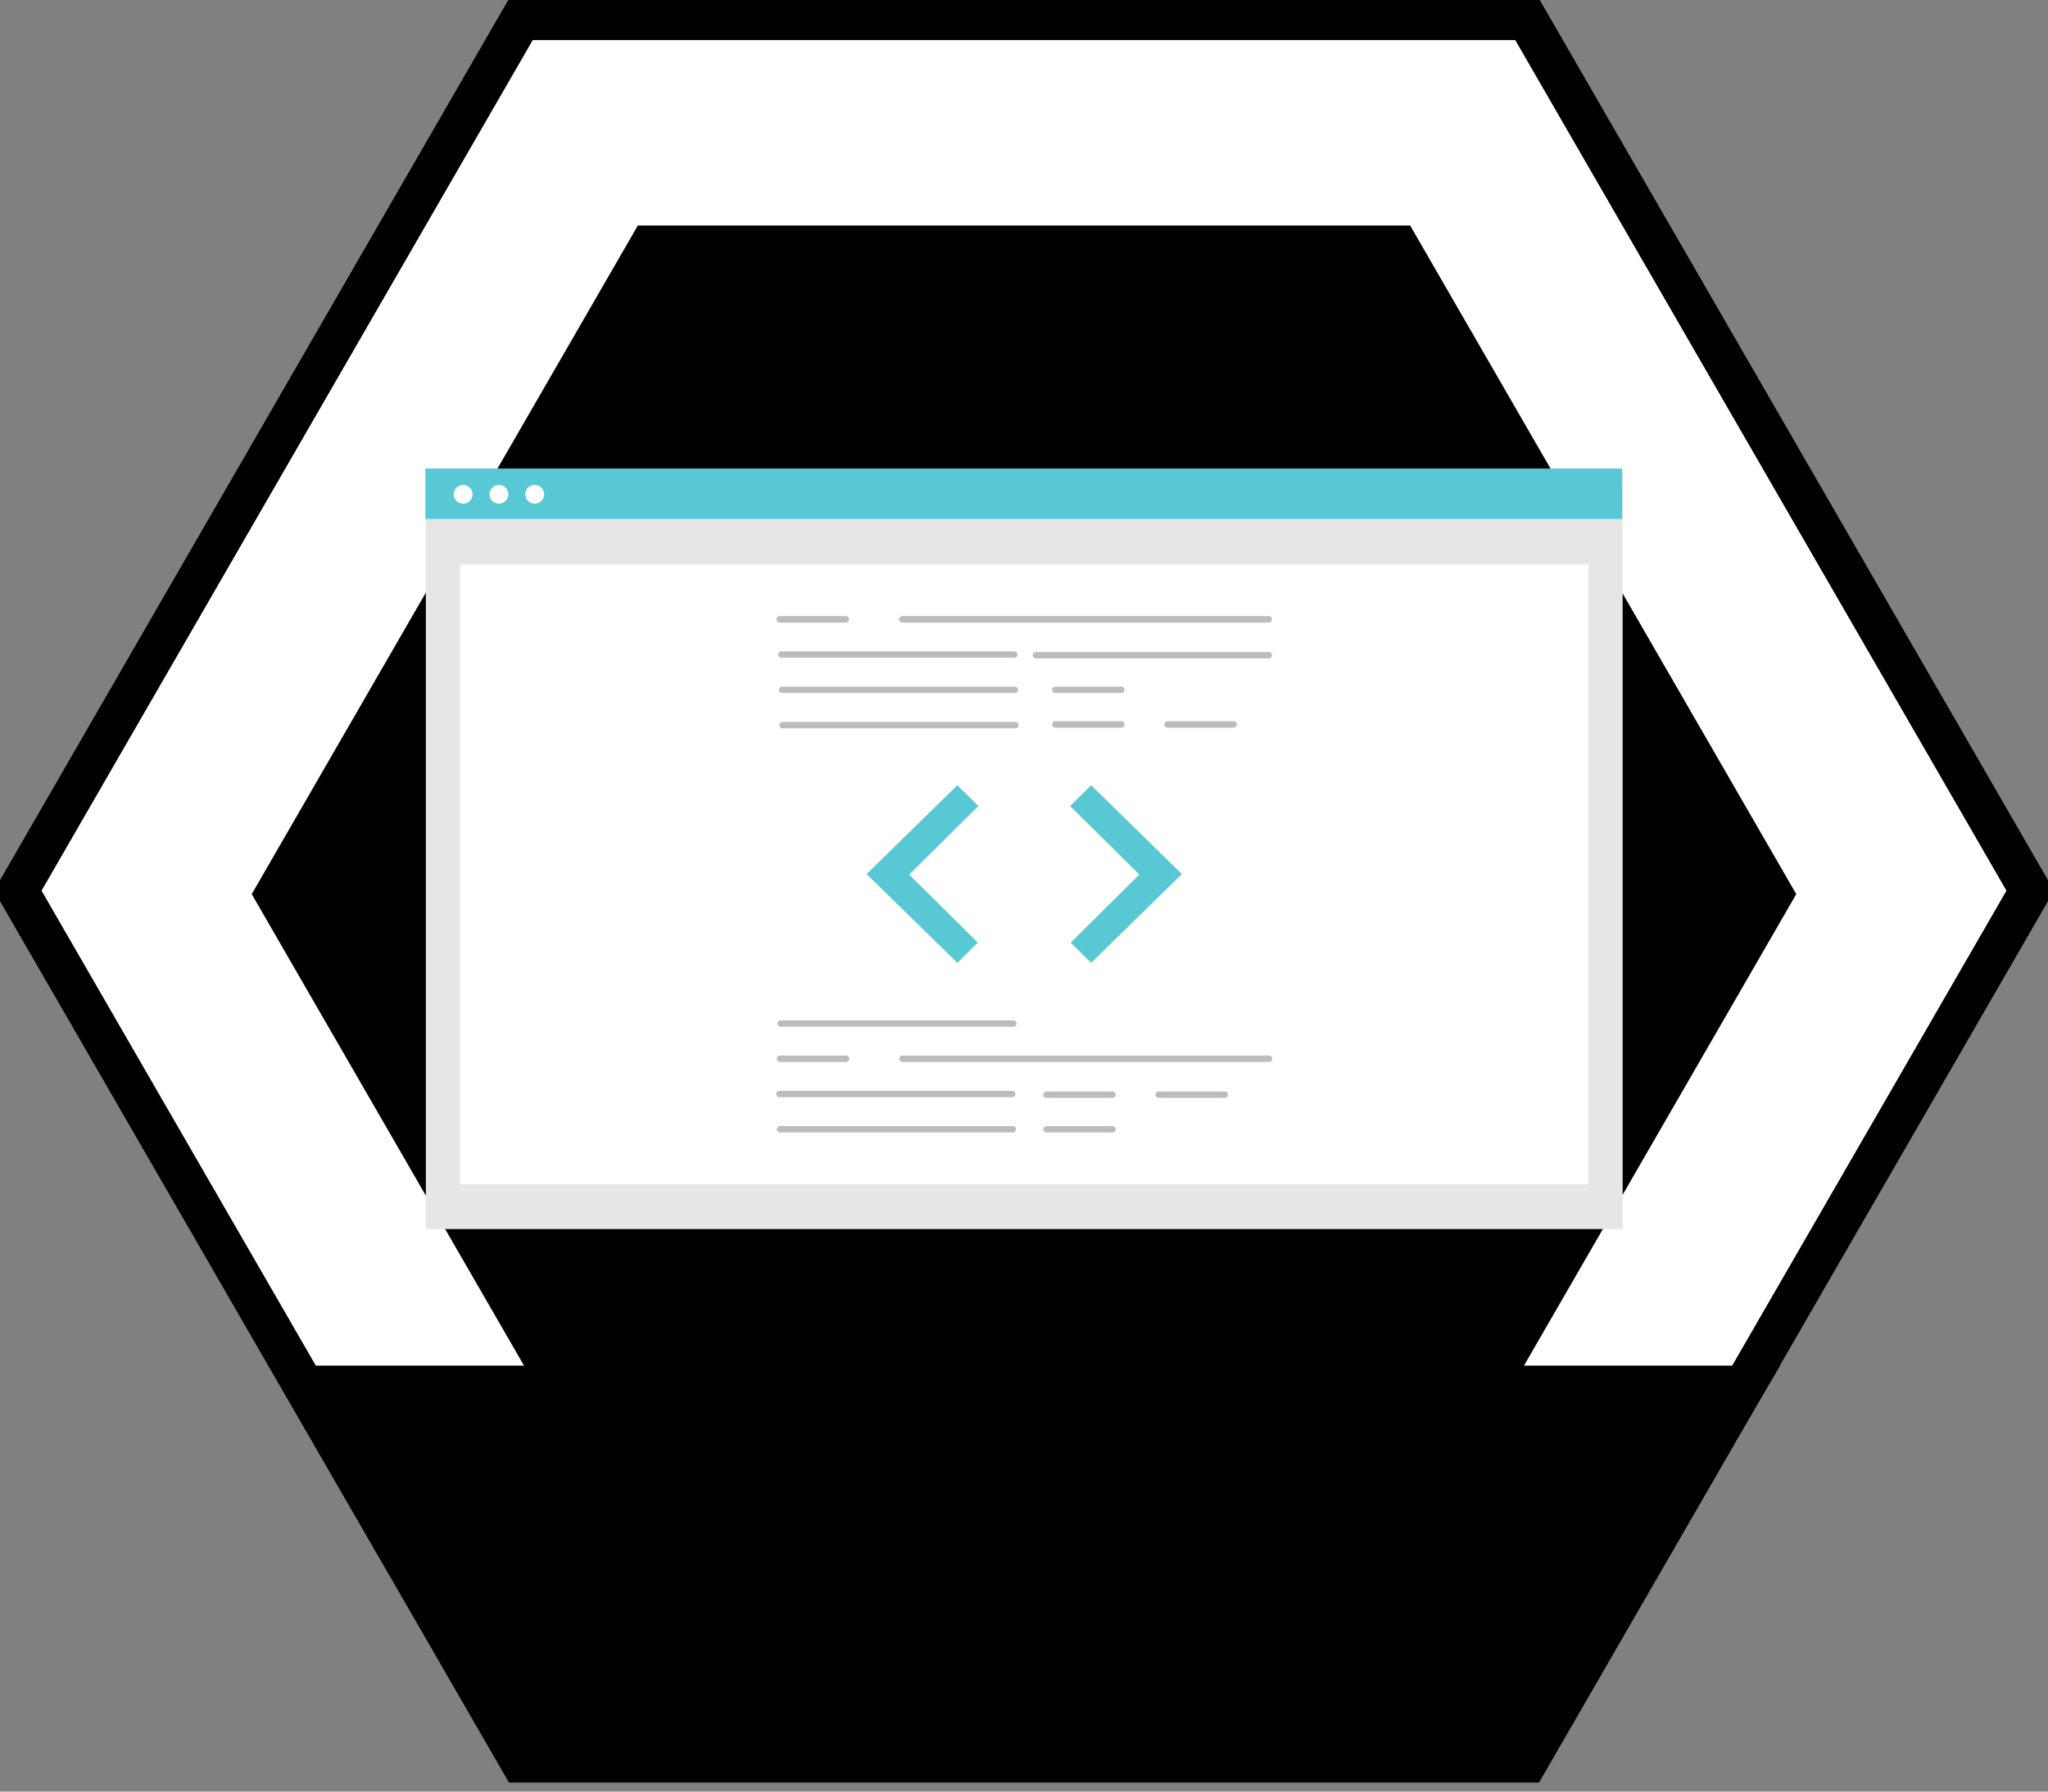 <svg class="badge brasiljs" width="400" height="350" viewBox="0 0 400 350" fill="none" xmlns="http://www.w3.org/2000/svg">

	<rect x="0" y="0" width="400" height="350" fill="#808080" stroke="none"/>

	<!-- BADGE BORDER -->
  <path class="badge__border--hidden" fill="#FFFFFF" d="M298.268 3.795L396.536 174L298.268 344.205L101.732 344.205L3.464 174L101.732 3.795L298.268 3.795Z" stroke="currentColor" stroke-width="8" />
  <path class="badge__border" d="M298.268 3.795L396.536 174L298.268 344.205L101.732 344.205L3.464 174L101.732 3.795L298.268 3.795Z" stroke="currentColor" stroke-width="8" />

  <!-- BADGE BG -->
  <path class="badge__bg" d="M124.583 305.3H275.416L350.833 174.674L275.417 44.049H124.583L49.166 174.674L124.583 305.3Z" fill="currentColor"/>

  <!-- BADGE LABEL -->
  <path class="badge__label-bg" d="M53.575 266.78H347.689L299.581 347.689H100.589L53.575 266.78Z" fill="currentColor"/>
	

	<!-- PAGE BORDER -->
	<path d="M316.923 91.663H83.177V240.105H316.923V91.663Z" fill="#E6E6E6"/>
	<path d="M310.239 110.281H89.861V231.323H310.239V110.281Z" fill="white"/>
	<path d="M316.823 91.531H83.077V101.378H316.823V91.531Z" fill="#58C9D4"/>

	<!-- DOTS -->
	<path d="M90.456 98.391C91.473 98.391 92.297 97.573 92.297 96.566C92.297 95.558 91.473 94.74 90.456 94.74C89.44 94.74 88.616 95.558 88.616 96.566C88.616 97.573 89.44 98.391 90.456 98.391Z" fill="white"/>
	<path d="M97.442 98.391C98.459 98.391 99.283 97.573 99.283 96.566C99.283 95.558 98.459 94.74 97.442 94.74C96.426 94.74 95.602 95.558 95.602 96.566C95.602 97.573 96.426 98.391 97.442 98.391Z" fill="white"/>
	<path d="M104.429 98.391C105.445 98.391 106.269 97.573 106.269 96.566C106.269 95.558 105.445 94.74 104.429 94.74C103.412 94.74 102.588 95.558 102.588 96.566C102.588 97.573 103.412 98.391 104.429 98.391Z" fill="white"/>
	
	<!-- CONTENT -->
	<g class="content">
		<!-- FIRST LINE -->
		<path d="M165.283 121.618H152.218C152.065 121.598 151.924 121.524 151.822 121.409C151.72 121.293 151.664 121.145 151.664 120.992C151.664 120.839 151.72 120.691 151.822 120.576C151.924 120.461 152.065 120.386 152.218 120.366H165.283C165.436 120.386 165.577 120.461 165.679 120.576C165.78 120.691 165.837 120.839 165.837 120.992C165.837 121.145 165.78 121.293 165.679 121.409C165.577 121.524 165.436 121.598 165.283 121.618Z" fill="#BABCBF"/>
		<path d="M247.882 121.618H176.134C175.981 121.598 175.84 121.524 175.738 121.409C175.636 121.293 175.58 121.145 175.58 120.992C175.58 120.839 175.636 120.691 175.738 120.576C175.84 120.461 175.981 120.386 176.134 120.366H247.882C248.035 120.386 248.176 120.461 248.277 120.576C248.379 120.691 248.435 120.839 248.435 120.992C248.435 121.145 248.379 121.293 248.277 121.409C248.176 121.524 248.035 121.598 247.882 121.618Z" fill="#BABCBF"/>
		
		<!-- SECOND LINE -->
		<path d="M198.168 128.505H152.55C152.397 128.485 152.256 128.41 152.154 128.295C152.052 128.18 151.996 128.032 151.996 127.879C151.996 127.726 152.052 127.578 152.154 127.462C152.256 127.347 152.397 127.273 152.55 127.253H198.168C198.321 127.273 198.461 127.347 198.563 127.462C198.665 127.578 198.721 127.726 198.721 127.879C198.721 128.032 198.665 128.18 198.563 128.295C198.461 128.41 198.321 128.485 198.168 128.505Z" fill="#BABCBF"/>
		<path d="M247.882 128.63H202.264C202.111 128.61 201.97 128.535 201.869 128.42C201.767 128.305 201.711 128.157 201.711 128.004C201.711 127.851 201.767 127.703 201.869 127.588C201.97 127.472 202.111 127.398 202.264 127.378H247.882C248.035 127.398 248.176 127.472 248.277 127.588C248.379 127.703 248.435 127.851 248.435 128.004C248.435 128.157 248.379 128.305 248.277 128.42C248.176 128.535 248.035 128.61 247.882 128.63H247.882Z" fill="#BABCBF"/>
		
		<!-- THIRD LINE -->
		<path d="M198.278 135.391H152.661C152.507 135.371 152.367 135.297 152.265 135.182C152.163 135.066 152.107 134.919 152.107 134.765C152.107 134.612 152.163 134.464 152.265 134.349C152.367 134.234 152.507 134.159 152.661 134.139H198.278C198.431 134.159 198.572 134.234 198.674 134.349C198.776 134.464 198.832 134.612 198.832 134.765C198.832 134.919 198.776 135.066 198.674 135.182C198.572 135.297 198.431 135.371 198.278 135.391Z" fill="#BABCBF"/>
		<path d="M219.094 135.391H206.029C205.876 135.371 205.735 135.297 205.633 135.182C205.531 135.066 205.475 134.919 205.475 134.765C205.475 134.612 205.531 134.464 205.633 134.349C205.735 134.234 205.876 134.159 206.029 134.139H219.094C219.247 134.159 219.388 134.234 219.49 134.349C219.591 134.464 219.648 134.612 219.648 134.765C219.648 134.919 219.591 135.066 219.49 135.182C219.388 135.297 219.247 135.371 219.094 135.391Z" fill="#BABCBF"/>
		
		<!-- FOURTH LINE -->
		<path d="M198.389 142.278H152.771C152.618 142.258 152.478 142.183 152.376 142.068C152.274 141.953 152.218 141.805 152.218 141.652C152.218 141.499 152.274 141.351 152.376 141.236C152.478 141.12 152.618 141.046 152.771 141.026H198.389C198.542 141.046 198.683 141.12 198.785 141.236C198.886 141.351 198.943 141.499 198.943 141.652C198.943 141.805 198.886 141.953 198.785 142.068C198.683 142.183 198.542 142.258 198.389 142.278Z" fill="#BABCBF"/>
		<path d="M219.094 142.153H206.029C205.876 142.133 205.735 142.058 205.633 141.943C205.531 141.828 205.475 141.68 205.475 141.527C205.475 141.374 205.531 141.226 205.633 141.11C205.735 140.995 205.876 140.921 206.029 140.901H219.094C219.247 140.921 219.388 140.995 219.49 141.11C219.591 141.226 219.648 141.374 219.648 141.527C219.648 141.68 219.591 141.828 219.49 141.943C219.388 142.058 219.247 142.133 219.094 142.153Z" fill="#BABCBF"/>
		<path d="M241.017 142.153H227.952C227.799 142.133 227.658 142.058 227.556 141.943C227.454 141.828 227.398 141.68 227.398 141.527C227.398 141.374 227.454 141.226 227.556 141.11C227.658 140.995 227.799 140.921 227.952 140.901H241.017C241.17 140.921 241.311 140.995 241.413 141.11C241.514 141.226 241.571 141.374 241.571 141.527C241.571 141.68 241.514 141.828 241.413 141.943C241.311 142.058 241.17 142.133 241.017 142.153Z" fill="#BABCBF"/>
		
		<!-- TAG LINE -->
		<g class="tag left">
			<path d="M186.985 153.402L169.269 170.749L186.985 188.096L190.971 184.144L177.573 170.859L191.081 157.464L186.985 153.402Z" fill="#E6E6E6"/>
			<path d="M213.115 153.402L230.83 170.749L213.115 188.096L209.129 184.144L222.526 170.859L209.018 157.464L213.115 153.402Z" fill="#E6E6E6"/>
		</g>
		
		<g class="tag right">
			<path d="M186.985 153.402L169.269 170.749L186.985 188.096L190.971 184.144L177.573 170.859L191.081 157.464L186.985 153.402Z" fill="#58C9D4"/>
			<path d="M213.115 153.402L230.83 170.749L213.115 188.096L209.129 184.144L222.526 170.859L209.018 157.464L213.115 153.402Z" fill="#58C9D4"/>
		</g>
		<!-- FIFTH LINE -->
		<path d="M198.001 200.579H152.384C152.231 200.559 152.09 200.484 151.988 200.369C151.886 200.254 151.83 200.106 151.83 199.953C151.83 199.799 151.886 199.651 151.988 199.536C152.09 199.421 152.231 199.346 152.384 199.326H198.001C198.155 199.346 198.295 199.421 198.397 199.536C198.499 199.651 198.555 199.799 198.555 199.953C198.555 200.106 198.499 200.254 198.397 200.369C198.295 200.484 198.155 200.559 198.001 200.579H198.001Z" fill="#BABCBF"/>
		
		<!-- SIXTH LINE -->
		<path d="M165.338 207.465H152.273C152.12 207.445 151.979 207.371 151.877 207.255C151.776 207.14 151.719 206.992 151.719 206.839C151.719 206.686 151.776 206.538 151.877 206.423C151.979 206.308 152.12 206.233 152.273 206.213H165.338C165.491 206.233 165.632 206.308 165.734 206.423C165.836 206.538 165.892 206.686 165.892 206.839C165.892 206.992 165.836 207.14 165.734 207.255C165.632 207.371 165.491 207.445 165.338 207.465Z" fill="#BABCBF"/>
		<path d="M247.937 207.465H176.189C176.036 207.445 175.895 207.371 175.794 207.255C175.692 207.14 175.635 206.992 175.635 206.839C175.635 206.686 175.692 206.538 175.794 206.423C175.895 206.308 176.036 206.233 176.189 206.213H247.937C248.09 206.233 248.231 206.308 248.333 206.423C248.435 206.538 248.491 206.686 248.491 206.839C248.491 206.992 248.435 207.14 248.333 207.255C248.231 207.371 248.09 207.445 247.937 207.465Z" fill="#BABCBF"/>
		
		<!-- SEVENTH LINE -->
		<path d="M197.78 214.352H152.162C152.009 214.332 151.869 214.257 151.767 214.142C151.665 214.027 151.609 213.879 151.609 213.726C151.609 213.572 151.665 213.425 151.767 213.309C151.869 213.194 152.009 213.12 152.162 213.1H197.78C197.933 213.12 198.074 213.194 198.176 213.309C198.277 213.425 198.334 213.572 198.334 213.726C198.334 213.879 198.277 214.027 198.176 214.142C198.074 214.257 197.933 214.332 197.78 214.352H197.78Z" fill="#BABCBF"/>
		<path d="M217.378 214.477H204.313C204.159 214.457 204.019 214.382 203.917 214.267C203.815 214.152 203.759 214.004 203.759 213.851C203.759 213.698 203.815 213.55 203.917 213.435C204.019 213.319 204.159 213.245 204.313 213.225H217.378C217.531 213.245 217.672 213.319 217.773 213.435C217.875 213.55 217.931 213.698 217.931 213.851C217.931 214.004 217.875 214.152 217.773 214.267C217.672 214.382 217.531 214.457 217.378 214.477Z" fill="#BABCBF"/>
		<path d="M239.301 214.477H226.236C226.082 214.457 225.942 214.382 225.84 214.267C225.738 214.152 225.682 214.004 225.682 213.851C225.682 213.698 225.738 213.55 225.84 213.435C225.942 213.319 226.082 213.245 226.236 213.225H239.301C239.454 213.245 239.595 213.319 239.696 213.435C239.798 213.55 239.854 213.698 239.854 213.851C239.854 214.004 239.798 214.152 239.696 214.267C239.595 214.382 239.454 214.457 239.301 214.477Z" fill="#BABCBF"/>
		
		<!-- EIGHTH LINE -->
		<path d="M197.891 221.238H152.273C152.12 221.218 151.979 221.144 151.877 221.028C151.776 220.913 151.719 220.765 151.719 220.612C151.719 220.459 151.776 220.311 151.877 220.196C151.979 220.081 152.12 220.006 152.273 219.986H197.891C198.044 220.006 198.184 220.081 198.286 220.196C198.388 220.311 198.444 220.459 198.444 220.612C198.444 220.765 198.388 220.913 198.286 221.028C198.184 221.144 198.044 221.218 197.891 221.238H197.891Z" fill="#BABCBF"/>
		<path d="M217.378 221.238H204.313C204.159 221.218 204.019 221.144 203.917 221.028C203.815 220.913 203.759 220.765 203.759 220.612C203.759 220.459 203.815 220.311 203.917 220.196C204.019 220.081 204.159 220.006 204.313 219.986H217.378C217.531 220.006 217.672 220.081 217.773 220.196C217.875 220.311 217.931 220.459 217.931 220.612C217.931 220.765 217.875 220.913 217.773 221.028C217.672 221.144 217.531 221.218 217.378 221.238Z" fill="#BABCBF"/>
</g>
</svg>
